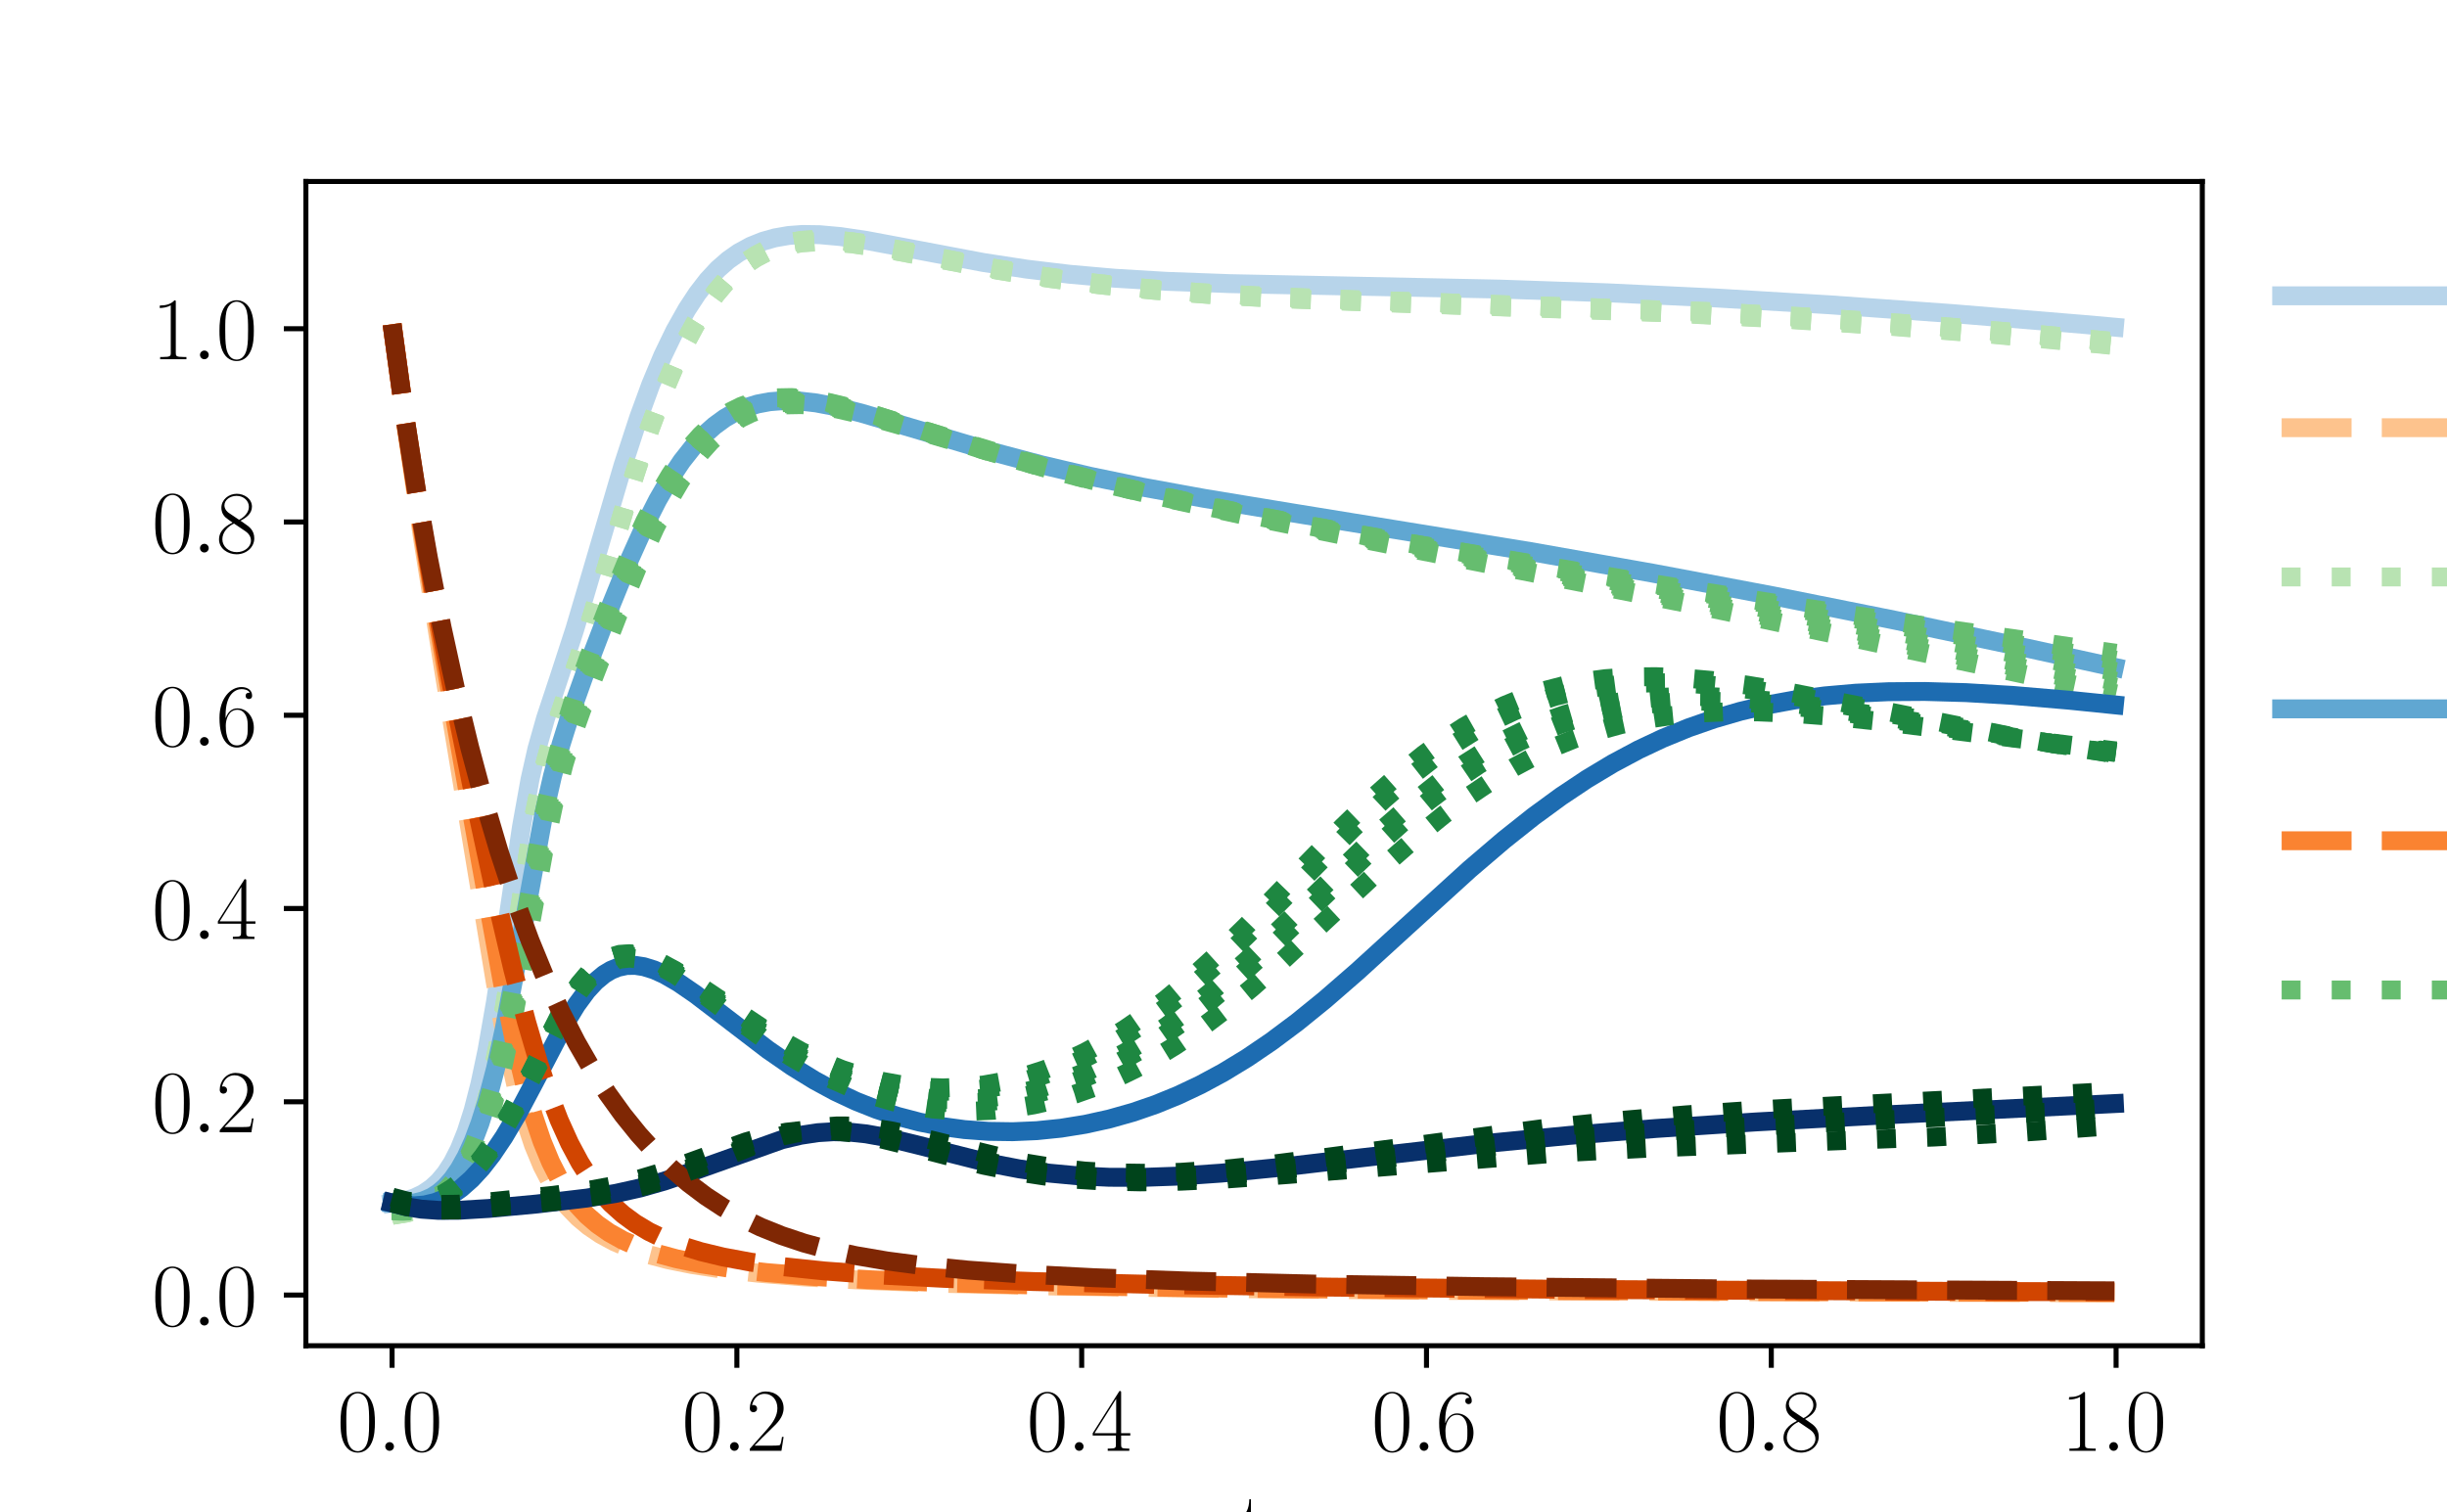 <?xml version="1.0" encoding="utf-8" standalone="no"?>
<!DOCTYPE svg PUBLIC "-//W3C//DTD SVG 1.1//EN"
  "http://www.w3.org/Graphics/SVG/1.1/DTD/svg11.dtd">
<svg xmlns:xlink="http://www.w3.org/1999/xlink" width="388.543pt" height="240.133pt" viewBox="0 0 388.543 240.133" xmlns="http://www.w3.org/2000/svg" version="1.1">
 <defs>
  <style type="text/css">*{stroke-linejoin: round; stroke-linecap: butt}</style>
 </defs>
 <g id="figure_1">
  <g id="patch_1">
   <path d="M 0 240.133 
L 388.543 240.133 
L 388.543 0 
L 0 0 
z
" style="fill: #ffffff"/>
  </g>
  <g id="axes_1">
   <g id="patch_2">
    <path d="M 48.568 213.718 
L 349.689 213.718 
L 349.689 28.816 
L 48.568 28.816 
z
" style="fill: #ffffff"/>
   </g>
   <g id="matplotlib.axis_1">
    <g id="xtick_1">
     <g id="line2d_1">
      <defs>
       <path id="me58a2d47ee" d="M 0 0 
L 0 3.5 
" style="stroke: #000000; stroke-width: 0.8"/>
      </defs>
      <g>
       <use xlink:href="#me58a2d47ee" x="62.255" y="213.718" style="stroke: #000000; stroke-width: 0.8"/>
      </g>
     </g>
     <g id="text_1">
      <!-- $\mathdefault{0.0}$ -->
      <g transform="translate(53.53 230.404) scale(0.14 -0.14)">
       <defs>
        <path id="CMR17-30" d="M 2688 2025 
C 2688 2416 2682 3080 2413 3591 
C 2176 4039 1798 4198 1466 4198 
C 1158 4198 768 4058 525 3597 
C 269 3118 243 2524 243 2025 
C 243 1661 250 1106 448 619 
C 723 -39 1216 -128 1466 -128 
C 1760 -128 2208 -7 2470 600 
C 2662 1042 2688 1559 2688 2025 
z
M 1466 -26 
C 1056 -26 813 325 723 812 
C 653 1188 653 1738 653 2096 
C 653 2588 653 2997 736 3387 
C 858 3929 1216 4096 1466 4096 
C 1728 4096 2067 3923 2189 3400 
C 2272 3036 2278 2607 2278 2096 
C 2278 1680 2278 1169 2202 792 
C 2067 95 1690 -26 1466 -26 
z
" transform="scale(0.016)"/>
        <path id="CMMI12-3a" d="M 1178 307 
C 1178 492 1024 619 870 619 
C 685 619 557 466 557 313 
C 557 128 710 0 864 0 
C 1050 0 1178 153 1178 307 
z
" transform="scale(0.016)"/>
       </defs>
       <use xlink:href="#CMR17-30" transform="scale(0.996)"/>
       <use xlink:href="#CMMI12-3a" transform="translate(45.69 0) scale(0.996)"/>
       <use xlink:href="#CMR17-30" transform="translate(72.788 0) scale(0.996)"/>
      </g>
     </g>
    </g>
    <g id="xtick_2">
     <g id="line2d_2">
      <g>
       <use xlink:href="#me58a2d47ee" x="117.004" y="213.718" style="stroke: #000000; stroke-width: 0.8"/>
      </g>
     </g>
     <g id="text_2">
      <!-- $\mathdefault{0.2}$ -->
      <g transform="translate(108.279 230.404) scale(0.14 -0.14)">
       <defs>
        <path id="CMR17-32" d="M 2669 989 
L 2554 989 
C 2490 536 2438 459 2413 420 
C 2381 369 1920 369 1830 369 
L 602 369 
C 832 619 1280 1072 1824 1597 
C 2214 1967 2669 2402 2669 3035 
C 2669 3790 2067 4224 1395 4224 
C 691 4224 262 3604 262 3030 
C 262 2780 448 2748 525 2748 
C 589 2748 781 2787 781 3010 
C 781 3207 614 3264 525 3264 
C 486 3264 448 3258 422 3245 
C 544 3790 915 4058 1306 4058 
C 1862 4058 2227 3617 2227 3035 
C 2227 2479 1901 2000 1536 1584 
L 262 146 
L 262 0 
L 2515 0 
L 2669 989 
z
" transform="scale(0.016)"/>
       </defs>
       <use xlink:href="#CMR17-30" transform="scale(0.996)"/>
       <use xlink:href="#CMMI12-3a" transform="translate(45.69 0) scale(0.996)"/>
       <use xlink:href="#CMR17-32" transform="translate(72.788 0) scale(0.996)"/>
      </g>
     </g>
    </g>
    <g id="xtick_3">
     <g id="line2d_3">
      <g>
       <use xlink:href="#me58a2d47ee" x="171.754" y="213.718" style="stroke: #000000; stroke-width: 0.8"/>
      </g>
     </g>
     <g id="text_3">
      <!-- $\mathdefault{0.4}$ -->
      <g transform="translate(163.028 230.404) scale(0.14 -0.14)">
       <defs>
        <path id="CMR17-34" d="M 2150 4122 
C 2150 4256 2144 4256 2029 4256 
L 128 1254 
L 128 1088 
L 1779 1088 
L 1779 457 
C 1779 224 1766 160 1318 160 
L 1197 160 
L 1197 0 
C 1402 0 1747 0 1965 0 
C 2182 0 2528 0 2733 0 
L 2733 160 
L 2611 160 
C 2163 160 2150 224 2150 457 
L 2150 1088 
L 2803 1088 
L 2803 1254 
L 2150 1254 
L 2150 4122 
z
M 1798 3703 
L 1798 1254 
L 256 1254 
L 1798 3703 
z
" transform="scale(0.016)"/>
       </defs>
       <use xlink:href="#CMR17-30" transform="scale(0.996)"/>
       <use xlink:href="#CMMI12-3a" transform="translate(45.69 0) scale(0.996)"/>
       <use xlink:href="#CMR17-34" transform="translate(72.788 0) scale(0.996)"/>
      </g>
     </g>
    </g>
    <g id="xtick_4">
     <g id="line2d_4">
      <g>
       <use xlink:href="#me58a2d47ee" x="226.503" y="213.718" style="stroke: #000000; stroke-width: 0.8"/>
      </g>
     </g>
     <g id="text_4">
      <!-- $\mathdefault{0.6}$ -->
      <g transform="translate(217.778 230.404) scale(0.14 -0.14)">
       <defs>
        <path id="CMR17-36" d="M 678 2176 
C 678 3690 1395 4032 1811 4032 
C 1946 4032 2272 4009 2400 3776 
C 2298 3776 2106 3776 2106 3553 
C 2106 3381 2246 3323 2336 3323 
C 2394 3323 2566 3348 2566 3560 
C 2566 3954 2246 4179 1805 4179 
C 1043 4179 243 3390 243 1984 
C 243 253 966 -128 1478 -128 
C 2099 -128 2688 427 2688 1283 
C 2688 2081 2170 2662 1517 2662 
C 1126 2662 838 2407 678 1960 
L 678 2176 
z
M 1478 25 
C 691 25 691 1200 691 1436 
C 691 1896 909 2560 1504 2560 
C 1613 2560 1926 2560 2138 2120 
C 2253 1870 2253 1609 2253 1289 
C 2253 944 2253 690 2118 434 
C 1978 171 1773 25 1478 25 
z
" transform="scale(0.016)"/>
       </defs>
       <use xlink:href="#CMR17-30" transform="scale(0.996)"/>
       <use xlink:href="#CMMI12-3a" transform="translate(45.69 0) scale(0.996)"/>
       <use xlink:href="#CMR17-36" transform="translate(72.788 0) scale(0.996)"/>
      </g>
     </g>
    </g>
    <g id="xtick_5">
     <g id="line2d_5">
      <g>
       <use xlink:href="#me58a2d47ee" x="281.252" y="213.718" style="stroke: #000000; stroke-width: 0.8"/>
      </g>
     </g>
     <g id="text_5">
      <!-- $\mathdefault{0.8}$ -->
      <g transform="translate(272.527 230.404) scale(0.14 -0.14)">
       <defs>
        <path id="CMR17-38" d="M 1741 2264 
C 2144 2467 2554 2773 2554 3263 
C 2554 3841 1990 4179 1472 4179 
C 890 4179 378 3759 378 3180 
C 378 3021 416 2747 666 2505 
C 730 2442 998 2251 1171 2130 
C 883 1983 211 1634 211 934 
C 211 279 838 -128 1459 -128 
C 2144 -128 2720 362 2720 1010 
C 2720 1590 2330 1857 2074 2029 
L 1741 2264 
z
M 902 2822 
C 851 2854 595 3051 595 3351 
C 595 3739 998 4032 1459 4032 
C 1965 4032 2336 3676 2336 3262 
C 2336 2669 1670 2331 1638 2331 
C 1632 2331 1626 2331 1574 2370 
L 902 2822 
z
M 2080 1519 
C 2176 1449 2483 1240 2483 851 
C 2483 381 2010 25 1472 25 
C 890 25 448 438 448 940 
C 448 1443 838 1862 1280 2060 
L 2080 1519 
z
" transform="scale(0.016)"/>
       </defs>
       <use xlink:href="#CMR17-30" transform="scale(0.996)"/>
       <use xlink:href="#CMMI12-3a" transform="translate(45.69 0) scale(0.996)"/>
       <use xlink:href="#CMR17-38" transform="translate(72.788 0) scale(0.996)"/>
      </g>
     </g>
    </g>
    <g id="xtick_6">
     <g id="line2d_6">
      <g>
       <use xlink:href="#me58a2d47ee" x="336.001" y="213.718" style="stroke: #000000; stroke-width: 0.8"/>
      </g>
     </g>
     <g id="text_6">
      <!-- $\mathdefault{1.0}$ -->
      <g transform="translate(327.276 230.404) scale(0.14 -0.14)">
       <defs>
        <path id="CMR17-31" d="M 1702 4058 
C 1702 4192 1696 4192 1606 4192 
C 1357 3916 979 3827 621 3827 
C 602 3827 570 3827 563 3808 
C 557 3795 557 3782 557 3648 
C 755 3648 1088 3686 1344 3839 
L 1344 461 
C 1344 236 1331 160 781 160 
L 589 160 
L 589 0 
C 896 0 1216 0 1523 0 
C 1830 0 2150 0 2458 0 
L 2458 160 
L 2266 160 
C 1715 160 1702 230 1702 458 
L 1702 4058 
z
" transform="scale(0.016)"/>
       </defs>
       <use xlink:href="#CMR17-31" transform="scale(0.996)"/>
       <use xlink:href="#CMMI12-3a" transform="translate(45.69 0) scale(0.996)"/>
       <use xlink:href="#CMR17-30" transform="translate(72.788 0) scale(0.996)"/>
      </g>
     </g>
    </g>
    <g id="text_7">
     <!-- t -->
     <g transform="translate(196.473 246.802) scale(0.14 -0.14)">
      <defs>
       <path id="CMR17-74" d="M 966 2560 
L 1862 2560 
L 1862 2725 
L 966 2725 
L 966 3904 
L 851 3904 
C 838 3245 614 2668 70 2668 
L 70 2560 
L 627 2560 
L 627 771 
C 627 650 627 -64 1370 -64 
C 1747 -64 1965 306 1965 777 
L 1965 1140 
L 1850 1140 
L 1850 783 
C 1850 344 1677 51 1408 51 
C 1222 51 966 178 966 758 
L 966 2560 
z
" transform="scale(0.016)"/>
      </defs>
      <use xlink:href="#CMR17-74" transform="scale(0.996)"/>
     </g>
    </g>
   </g>
   <g id="matplotlib.axis_2">
    <g id="ytick_1">
     <g id="line2d_7">
      <defs>
       <path id="m0f39f5e789" d="M 0 0 
L -3.5 0 
" style="stroke: #000000; stroke-width: 0.8"/>
      </defs>
      <g>
       <use xlink:href="#m0f39f5e789" x="48.568" y="205.661" style="stroke: #000000; stroke-width: 0.8"/>
      </g>
     </g>
     <g id="text_8">
      <!-- $\mathdefault{0.0}$ -->
      <g transform="translate(24.117 210.504) scale(0.14 -0.14)">
       <use xlink:href="#CMR17-30" transform="scale(0.996)"/>
       <use xlink:href="#CMMI12-3a" transform="translate(45.69 0) scale(0.996)"/>
       <use xlink:href="#CMR17-30" transform="translate(72.788 0) scale(0.996)"/>
      </g>
     </g>
    </g>
    <g id="ytick_2">
     <g id="line2d_8">
      <g>
       <use xlink:href="#m0f39f5e789" x="48.568" y="174.97" style="stroke: #000000; stroke-width: 0.8"/>
      </g>
     </g>
     <g id="text_9">
      <!-- $\mathdefault{0.2}$ -->
      <g transform="translate(24.117 179.813) scale(0.14 -0.14)">
       <use xlink:href="#CMR17-30" transform="scale(0.996)"/>
       <use xlink:href="#CMMI12-3a" transform="translate(45.69 0) scale(0.996)"/>
       <use xlink:href="#CMR17-32" transform="translate(72.788 0) scale(0.996)"/>
      </g>
     </g>
    </g>
    <g id="ytick_3">
     <g id="line2d_9">
      <g>
       <use xlink:href="#m0f39f5e789" x="48.568" y="144.279" style="stroke: #000000; stroke-width: 0.8"/>
      </g>
     </g>
     <g id="text_10">
      <!-- $\mathdefault{0.4}$ -->
      <g transform="translate(24.117 149.122) scale(0.14 -0.14)">
       <use xlink:href="#CMR17-30" transform="scale(0.996)"/>
       <use xlink:href="#CMMI12-3a" transform="translate(45.69 0) scale(0.996)"/>
       <use xlink:href="#CMR17-34" transform="translate(72.788 0) scale(0.996)"/>
      </g>
     </g>
    </g>
    <g id="ytick_4">
     <g id="line2d_10">
      <g>
       <use xlink:href="#m0f39f5e789" x="48.568" y="113.589" style="stroke: #000000; stroke-width: 0.8"/>
      </g>
     </g>
     <g id="text_11">
      <!-- $\mathdefault{0.6}$ -->
      <g transform="translate(24.117 118.432) scale(0.14 -0.14)">
       <use xlink:href="#CMR17-30" transform="scale(0.996)"/>
       <use xlink:href="#CMMI12-3a" transform="translate(45.69 0) scale(0.996)"/>
       <use xlink:href="#CMR17-36" transform="translate(72.788 0) scale(0.996)"/>
      </g>
     </g>
    </g>
    <g id="ytick_5">
     <g id="line2d_11">
      <g>
       <use xlink:href="#m0f39f5e789" x="48.568" y="82.898" style="stroke: #000000; stroke-width: 0.8"/>
      </g>
     </g>
     <g id="text_12">
      <!-- $\mathdefault{0.8}$ -->
      <g transform="translate(24.117 87.741) scale(0.14 -0.14)">
       <use xlink:href="#CMR17-30" transform="scale(0.996)"/>
       <use xlink:href="#CMMI12-3a" transform="translate(45.69 0) scale(0.996)"/>
       <use xlink:href="#CMR17-38" transform="translate(72.788 0) scale(0.996)"/>
      </g>
     </g>
    </g>
    <g id="ytick_6">
     <g id="line2d_12">
      <g>
       <use xlink:href="#m0f39f5e789" x="48.568" y="52.207" style="stroke: #000000; stroke-width: 0.8"/>
      </g>
     </g>
     <g id="text_13">
      <!-- $\mathdefault{1.0}$ -->
      <g transform="translate(24.117 57.05) scale(0.14 -0.14)">
       <use xlink:href="#CMR17-31" transform="scale(0.996)"/>
       <use xlink:href="#CMMI12-3a" transform="translate(45.69 0) scale(0.996)"/>
       <use xlink:href="#CMR17-30" transform="translate(72.788 0) scale(0.996)"/>
      </g>
     </g>
    </g>
   </g>
   <g id="line2d_13">
    <path d="M 62.255 191.052 
L 64.171 190.74 
L 65.814 190.231 
L 67.183 189.58 
L 68.551 188.652 
L 69.646 187.645 
L 70.741 186.336 
L 71.836 184.652 
L 72.931 182.504 
L 74.026 179.779 
L 75.121 176.349 
L 76.216 172.086 
L 77.311 166.9 
L 78.68 159.077 
L 80.322 148.095 
L 82.786 131.403 
L 84.155 123.788 
L 85.25 118.938 
L 86.619 114.098 
L 88.809 107.488 
L 91.272 99.912 
L 94.01 90.659 
L 98.937 73.874 
L 101.401 66.34 
L 103.317 61.103 
L 105.233 56.507 
L 107.15 52.542 
L 109.066 49.138 
L 110.708 46.635 
L 112.351 44.505 
L 113.993 42.736 
L 115.636 41.297 
L 117.278 40.143 
L 119.194 39.098 
L 121.111 38.323 
L 123.027 37.779 
L 125.217 37.398 
L 127.407 37.234 
L 130.144 37.271 
L 133.429 37.567 
L 137.535 38.176 
L 144.105 39.409 
L 156.15 41.687 
L 162.994 42.736 
L 169.837 43.555 
L 176.955 44.182 
L 185.167 44.674 
L 195.296 45.043 
L 210.899 45.356 
L 238.274 45.914 
L 255.246 46.5 
L 272.492 47.322 
L 290.559 48.407 
L 309.995 49.799 
L 330.8 51.515 
L 335.728 51.953 
L 335.728 51.953 
" clip-path="url(#p755e351352)" style="fill: none; stroke: #b7d4ea; stroke-width: 3; stroke-linecap: square"/>
   </g>
   <g id="line2d_14">
    <path d="M 62.255 51.494 
L 64.445 67.615 
L 67.183 86.018 
L 70.741 108.252 
L 78.954 157.86 
L 80.596 166.44 
L 81.965 172.577 
L 83.334 177.684 
L 84.702 181.819 
L 86.071 185.126 
L 87.44 187.772 
L 88.809 189.908 
L 90.177 191.653 
L 91.82 193.354 
L 93.462 194.729 
L 95.378 196.028 
L 97.568 197.212 
L 100.032 198.266 
L 102.77 199.188 
L 106.055 200.051 
L 109.887 200.824 
L 114.541 201.534 
L 120.289 202.183 
L 127.681 202.784 
L 137.262 203.326 
L 150.128 203.814 
L 167.647 204.24 
L 192.832 204.615 
L 230.609 204.935 
L 290.559 205.2 
L 335.728 205.314 
L 335.728 205.314 
" clip-path="url(#p755e351352)" style="fill: none; stroke-dasharray: 11.1,4.8; stroke-dashoffset: 0; stroke: #fdc38d; stroke-width: 3"/>
   </g>
   <g id="line2d_15">
    <path d="M 62.255 192.993 
L 64.664 192.612 
L 66.269 192.157 
L 67.875 191.471 
L 69.48 190.468 
L 71.086 189.023 
L 71.888 188.083 
L 72.691 186.964 
L 73.494 185.632 
L 74.297 184.051 
L 75.1 182.178 
L 75.902 179.966 
L 76.705 177.365 
L 77.508 174.324 
L 78.311 170.802 
L 79.916 162.239 
L 81.522 151.916 
L 83.93 135.597 
L 85.535 126.401 
L 87.141 119.41 
L 88.747 114.082 
L 93.563 99.745 
L 96.775 88.921 
L 100.788 75.464 
L 103.197 68.171 
L 105.605 61.728 
L 107.211 57.942 
L 108.816 54.568 
L 110.422 51.592 
L 112.028 49 
L 113.633 46.768 
L 115.239 44.87 
L 116.844 43.279 
L 118.45 41.968 
L 120.055 40.907 
L 121.661 40.07 
L 123.266 39.43 
L 124.872 38.963 
L 127.28 38.535 
L 129.689 38.372 
L 132.097 38.412 
L 135.308 38.696 
L 139.322 39.288 
L 145.744 40.494 
L 158.588 42.928 
L 166.616 44.194 
L 174.644 45.224 
L 182.671 46.039 
L 192.305 46.781 
L 203.544 47.406 
L 218.797 48.003 
L 265.357 49.665 
L 283.018 50.605 
L 299.876 51.727 
L 316.735 53.066 
L 334.396 54.688 
L 336.001 54.846 
L 336.001 54.846 
" clip-path="url(#p755e351352)" style="fill: none; stroke-dasharray: 3,4.95; stroke-dashoffset: 0; stroke: #b8e3b2; stroke-width: 3"/>
   </g>
   <g id="line2d_16">
    <path d="M 62.255 193 
L 64.664 192.621 
L 66.269 192.168 
L 67.875 191.486 
L 69.48 190.486 
L 71.086 189.047 
L 71.888 188.111 
L 72.691 186.996 
L 73.494 185.669 
L 74.297 184.094 
L 75.1 182.228 
L 75.902 180.024 
L 76.705 177.432 
L 77.508 174.402 
L 78.311 170.891 
L 79.916 162.351 
L 81.522 152.043 
L 83.93 135.714 
L 85.535 126.493 
L 87.141 119.476 
L 88.747 114.133 
L 93.563 99.798 
L 96.775 88.978 
L 100.788 75.519 
L 103.197 68.224 
L 105.605 61.779 
L 107.211 57.993 
L 108.816 54.617 
L 110.422 51.641 
L 112.028 49.048 
L 113.633 46.815 
L 115.239 44.917 
L 116.844 43.325 
L 118.45 42.013 
L 120.055 40.951 
L 121.661 40.113 
L 123.266 39.473 
L 124.872 39.004 
L 127.28 38.575 
L 129.689 38.41 
L 132.097 38.449 
L 135.308 38.73 
L 139.322 39.32 
L 145.744 40.521 
L 158.588 42.95 
L 166.616 44.214 
L 174.644 45.243 
L 183.474 46.13 
L 193.108 46.856 
L 204.346 47.469 
L 219.599 48.062 
L 263.752 49.641 
L 281.413 50.564 
L 298.271 51.669 
L 315.129 52.991 
L 332.79 54.596 
L 336.001 54.91 
L 336.001 54.91 
" clip-path="url(#p755e351352)" style="fill: none; stroke-dasharray: 3,4.95; stroke-dashoffset: 0; stroke: #b8e3b2; stroke-width: 3"/>
   </g>
   <g id="line2d_17">
    <path d="M 62.255 192.924 
L 64.664 192.524 
L 66.269 192.05 
L 67.875 191.338 
L 69.48 190.298 
L 71.086 188.801 
L 71.888 187.827 
L 72.691 186.668 
L 73.494 185.29 
L 74.297 183.653 
L 75.1 181.715 
L 75.902 179.427 
L 76.705 176.74 
L 77.508 173.603 
L 79.113 165.844 
L 80.719 156.147 
L 84.733 129.796 
L 86.338 121.957 
L 87.944 116.093 
L 90.352 109.009 
L 92.76 101.832 
L 95.169 93.921 
L 100.788 74.968 
L 103.197 67.691 
L 105.605 61.264 
L 107.211 57.488 
L 108.816 54.122 
L 110.422 51.155 
L 112.028 48.57 
L 113.633 46.345 
L 115.239 44.454 
L 116.844 42.87 
L 118.45 41.565 
L 120.055 40.512 
L 121.661 39.682 
L 123.266 39.051 
L 124.872 38.593 
L 127.28 38.179 
L 129.689 38.031 
L 132.097 38.087 
L 135.308 38.392 
L 139.322 39.011 
L 146.547 40.419 
L 157.785 42.603 
L 165.813 43.911 
L 173.841 44.968 
L 181.869 45.796 
L 190.699 46.485 
L 201.135 47.071 
L 214.783 47.595 
L 270.977 49.474 
L 287.835 50.397 
L 304.693 51.551 
L 321.552 52.927 
L 336.001 54.27 
L 336.001 54.27 
" clip-path="url(#p755e351352)" style="fill: none; stroke-dasharray: 3,4.95; stroke-dashoffset: 0; stroke: #b8e3b2; stroke-width: 3"/>
   </g>
   <g id="line2d_18">
    <path d="M 62.255 192.948 
L 64.664 192.554 
L 66.269 192.087 
L 67.875 191.384 
L 69.48 190.356 
L 71.086 188.876 
L 71.888 187.914 
L 72.691 186.769 
L 73.494 185.406 
L 74.297 183.788 
L 75.1 181.872 
L 75.902 179.61 
L 76.705 176.952 
L 77.508 173.847 
L 79.113 166.157 
L 80.719 156.519 
L 84.733 130.105 
L 86.338 122.182 
L 87.944 116.259 
L 90.352 109.15 
L 92.76 101.985 
L 95.169 94.086 
L 100.788 75.133 
L 103.197 67.85 
L 105.605 61.418 
L 107.211 57.639 
L 108.816 54.271 
L 110.422 51.3 
L 112.028 48.713 
L 113.633 46.486 
L 115.239 44.592 
L 116.844 43.006 
L 118.45 41.699 
L 120.055 40.643 
L 121.661 39.811 
L 123.266 39.177 
L 124.872 38.715 
L 127.28 38.297 
L 129.689 38.143 
L 132.097 38.194 
L 135.308 38.492 
L 139.322 39.102 
L 146.547 40.495 
L 157.785 42.663 
L 165.813 43.965 
L 173.841 45.021 
L 181.869 45.851 
L 190.699 46.547 
L 201.135 47.143 
L 214.783 47.684 
L 271.78 49.669 
L 288.638 50.616 
L 305.496 51.791 
L 323.157 53.256 
L 336.001 54.462 
L 336.001 54.462 
" clip-path="url(#p755e351352)" style="fill: none; stroke-dasharray: 3,4.95; stroke-dashoffset: 0; stroke: #b8e3b2; stroke-width: 3"/>
   </g>
   <g id="line2d_19">
    <path d="M 62.255 192.924 
L 64.664 192.524 
L 66.269 192.05 
L 67.875 191.338 
L 69.48 190.298 
L 71.086 188.801 
L 71.888 187.827 
L 72.691 186.668 
L 73.494 185.29 
L 74.297 183.653 
L 75.1 181.715 
L 75.902 179.427 
L 76.705 176.74 
L 77.508 173.603 
L 79.113 165.844 
L 80.719 156.147 
L 84.733 129.796 
L 86.338 121.957 
L 87.944 116.093 
L 90.352 109.009 
L 92.76 101.832 
L 95.169 93.921 
L 100.788 74.968 
L 103.197 67.691 
L 105.605 61.264 
L 107.211 57.488 
L 108.816 54.122 
L 110.422 51.155 
L 112.028 48.57 
L 113.633 46.345 
L 115.239 44.454 
L 116.844 42.87 
L 118.45 41.565 
L 120.055 40.512 
L 121.661 39.682 
L 123.266 39.051 
L 124.872 38.593 
L 127.28 38.179 
L 129.689 38.031 
L 132.097 38.087 
L 135.308 38.392 
L 139.322 39.011 
L 146.547 40.419 
L 157.785 42.603 
L 165.813 43.911 
L 173.841 44.968 
L 181.869 45.796 
L 190.699 46.485 
L 201.135 47.071 
L 214.783 47.595 
L 270.977 49.474 
L 287.835 50.397 
L 304.693 51.551 
L 321.552 52.927 
L 336.001 54.27 
L 336.001 54.27 
" clip-path="url(#p755e351352)" style="fill: none; stroke-dasharray: 3,4.95; stroke-dashoffset: 0; stroke: #b8e3b2; stroke-width: 3"/>
   </g>
   <g id="line2d_20">
    <path d="M 62.255 191.052 
L 64.171 191.172 
L 65.814 191.043 
L 67.183 190.712 
L 68.551 190.121 
L 69.646 189.416 
L 70.741 188.463 
L 71.836 187.221 
L 72.931 185.645 
L 74.026 183.684 
L 75.121 181.282 
L 76.216 178.379 
L 77.311 174.914 
L 78.68 169.708 
L 80.049 163.488 
L 81.691 154.821 
L 86.345 129.272 
L 87.714 123.284 
L 89.082 118.205 
L 90.725 112.979 
L 92.915 106.837 
L 97.021 96.095 
L 100.032 88.7 
L 102.496 83.221 
L 104.412 79.437 
L 106.328 76.115 
L 108.245 73.253 
L 110.161 70.826 
L 111.803 69.074 
L 113.446 67.608 
L 115.088 66.412 
L 116.731 65.467 
L 118.373 64.748 
L 120.289 64.157 
L 122.206 63.797 
L 124.396 63.622 
L 126.859 63.677 
L 129.597 63.989 
L 132.608 64.561 
L 136.714 65.594 
L 143.284 67.525 
L 157.519 71.741 
L 165.457 73.843 
L 173.122 75.645 
L 181.335 77.344 
L 191.19 79.142 
L 205.424 81.486 
L 242.928 87.581 
L 262.364 91.013 
L 281.526 94.624 
L 300.962 98.514 
L 321.767 102.909 
L 335.728 105.967 
L 335.728 105.967 
" clip-path="url(#p755e351352)" style="fill: none; stroke: #60a7d2; stroke-width: 3; stroke-linecap: square"/>
   </g>
   <g id="line2d_21">
    <path d="M 62.255 51.494 
L 64.171 65.517 
L 66.361 79.934 
L 69.099 96.355 
L 74.574 127.302 
L 79.775 156.056 
L 81.691 165.433 
L 83.334 172.36 
L 84.702 177.219 
L 86.071 181.258 
L 87.44 184.563 
L 88.809 187.252 
L 90.177 189.444 
L 91.546 191.244 
L 93.188 193.001 
L 94.831 194.423 
L 96.747 195.764 
L 98.937 196.986 
L 101.401 198.072 
L 104.138 199.021 
L 107.423 199.908 
L 111.256 200.701 
L 115.909 201.428 
L 121.658 202.092 
L 129.049 202.705 
L 138.357 203.244 
L 150.949 203.735 
L 168.195 204.169 
L 192.832 204.547 
L 229.514 204.87 
L 287.548 205.136 
L 335.728 205.259 
L 335.728 205.259 
" clip-path="url(#p755e351352)" style="fill: none; stroke-dasharray: 11.1,4.8; stroke-dashoffset: 0; stroke: #fa8331; stroke-width: 3"/>
   </g>
   <g id="line2d_22">
    <path d="M 62.255 192.273 
L 63.861 192.364 
L 65.466 192.282 
L 67.072 191.979 
L 68.677 191.386 
L 70.283 190.415 
L 71.888 188.956 
L 73.494 186.88 
L 75.1 184.038 
L 76.705 180.261 
L 78.311 175.358 
L 79.916 169.159 
L 81.522 161.619 
L 83.93 148.467 
L 86.338 135.27 
L 87.944 127.684 
L 89.549 121.377 
L 91.155 116.129 
L 93.563 109.389 
L 98.38 97.001 
L 101.591 89.191 
L 104 83.871 
L 106.408 79.185 
L 108.013 76.452 
L 109.619 74.04 
L 111.225 71.941 
L 112.83 70.146 
L 114.436 68.637 
L 116.041 67.393 
L 117.647 66.392 
L 119.252 65.613 
L 120.858 65.031 
L 122.464 64.625 
L 124.872 64.299 
L 127.28 64.256 
L 129.689 64.436 
L 132.9 64.939 
L 136.913 65.855 
L 142.533 67.432 
L 165.813 74.303 
L 175.447 76.808 
L 185.882 79.292 
L 197.924 81.922 
L 213.177 85.003 
L 269.371 96.123 
L 305.496 103.697 
L 336.001 110.188 
L 336.001 110.188 
" clip-path="url(#p755e351352)" style="fill: none; stroke-dasharray: 3,4.95; stroke-dashoffset: 0; stroke: #66bd6f; stroke-width: 3"/>
   </g>
   <g id="line2d_23">
    <path d="M 62.255 191.697 
L 63.861 191.78 
L 65.466 191.668 
L 67.072 191.303 
L 68.677 190.606 
L 70.283 189.477 
L 71.086 188.713 
L 71.888 187.793 
L 72.691 186.697 
L 73.494 185.407 
L 74.297 183.899 
L 75.1 182.149 
L 76.705 177.824 
L 78.311 172.22 
L 79.916 165.185 
L 81.522 156.783 
L 86.338 129.43 
L 87.944 122.087 
L 89.549 116.013 
L 91.155 110.869 
L 93.563 104.091 
L 96.775 95.759 
L 99.986 88.012 
L 102.394 82.765 
L 104.802 78.139 
L 106.408 75.433 
L 108.013 73.035 
L 109.619 70.941 
L 111.225 69.141 
L 112.83 67.62 
L 114.436 66.359 
L 116.041 65.34 
L 117.647 64.541 
L 119.252 63.941 
L 120.858 63.52 
L 123.266 63.179 
L 125.675 63.132 
L 128.083 63.32 
L 131.294 63.852 
L 134.505 64.613 
L 139.322 66.018 
L 148.955 69.167 
L 158.588 72.226 
L 166.616 74.547 
L 174.644 76.645 
L 183.474 78.721 
L 193.108 80.756 
L 205.149 83.049 
L 221.205 85.853 
L 258.132 92.008 
L 284.624 96.251 
L 307.905 99.747 
L 336.001 103.743 
L 336.001 103.743 
" clip-path="url(#p755e351352)" style="fill: none; stroke-dasharray: 3,4.95; stroke-dashoffset: 0; stroke: #66bd6f; stroke-width: 3"/>
   </g>
   <g id="line2d_24">
    <path d="M 62.255 192.006 
L 63.861 192.095 
L 65.466 192.002 
L 67.072 191.672 
L 68.677 191.035 
L 70.283 189.997 
L 71.888 188.441 
L 72.691 187.428 
L 73.494 186.233 
L 74.297 184.835 
L 75.902 181.343 
L 77.508 176.761 
L 79.113 170.894 
L 80.719 163.635 
L 82.324 155.133 
L 86.338 132.657 
L 87.944 125.156 
L 89.549 118.932 
L 91.155 113.705 
L 93.563 106.896 
L 97.577 96.456 
L 100.788 88.639 
L 103.197 83.33 
L 105.605 78.651 
L 107.211 75.919 
L 108.816 73.503 
L 110.422 71.397 
L 112.028 69.591 
L 113.633 68.069 
L 115.239 66.811 
L 116.844 65.796 
L 118.45 65.003 
L 120.055 64.408 
L 121.661 63.992 
L 124.069 63.655 
L 126.477 63.606 
L 128.886 63.787 
L 132.097 64.3 
L 136.111 65.241 
L 140.927 66.625 
L 166.616 74.386 
L 175.447 76.669 
L 185.08 78.923 
L 195.516 81.138 
L 208.361 83.626 
L 229.232 87.394 
L 271.78 95.078 
L 322.354 104.211 
L 336.001 106.655 
L 336.001 106.655 
" clip-path="url(#p755e351352)" style="fill: none; stroke-dasharray: 3,4.95; stroke-dashoffset: 0; stroke: #66bd6f; stroke-width: 3"/>
   </g>
   <g id="line2d_25">
    <path d="M 62.255 191.83 
L 63.861 191.916 
L 65.466 191.813 
L 67.072 191.464 
L 68.677 190.794 
L 70.283 189.706 
L 71.086 188.968 
L 71.888 188.079 
L 72.691 187.021 
L 73.494 185.773 
L 74.297 184.314 
L 75.902 180.672 
L 77.508 175.893 
L 79.113 169.781 
L 80.719 162.25 
L 82.324 153.497 
L 86.338 130.84 
L 87.944 123.42 
L 89.549 117.272 
L 91.155 112.083 
L 93.563 105.277 
L 97.577 94.875 
L 100.788 87.194 
L 103.197 82.03 
L 105.605 77.51 
L 107.211 74.882 
L 108.816 72.565 
L 110.422 70.552 
L 112.028 68.833 
L 113.633 67.389 
L 115.239 66.202 
L 116.844 65.251 
L 118.45 64.514 
L 120.055 63.97 
L 121.661 63.599 
L 124.069 63.321 
L 126.477 63.322 
L 128.886 63.546 
L 132.097 64.108 
L 136.111 65.101 
L 141.73 66.789 
L 161.8 73.087 
L 169.827 75.301 
L 178.658 77.503 
L 188.291 79.662 
L 198.727 81.771 
L 212.375 84.286 
L 236.458 88.446 
L 295.06 98.352 
L 325.565 103.207 
L 336.001 104.841 
L 336.001 104.841 
" clip-path="url(#p755e351352)" style="fill: none; stroke-dasharray: 3,4.95; stroke-dashoffset: 0; stroke: #66bd6f; stroke-width: 3"/>
   </g>
   <g id="line2d_26">
    <path d="M 62.255 192.131 
L 63.861 192.221 
L 65.466 192.133 
L 67.072 191.817 
L 68.677 191.201 
L 70.283 190.195 
L 71.888 188.687 
L 72.691 187.703 
L 73.494 186.542 
L 75.1 183.608 
L 76.705 179.71 
L 78.311 174.653 
L 79.916 168.266 
L 81.522 160.527 
L 83.93 147.146 
L 86.338 133.902 
L 87.944 126.356 
L 89.549 120.089 
L 91.155 114.847 
L 93.563 108.06 
L 97.577 97.637 
L 100.788 89.746 
L 103.197 84.341 
L 105.605 79.553 
L 107.211 76.745 
L 108.816 74.256 
L 110.422 72.081 
L 112.028 70.212 
L 113.633 68.631 
L 115.239 67.32 
L 116.844 66.258 
L 118.45 65.421 
L 120.055 64.789 
L 121.661 64.338 
L 124.069 63.957 
L 126.477 63.871 
L 128.886 64.02 
L 132.097 64.497 
L 135.308 65.2 
L 140.125 66.513 
L 148.955 69.228 
L 160.194 72.62 
L 169.024 75.057 
L 178.658 77.478 
L 189.094 79.859 
L 201.135 82.361 
L 216.388 85.287 
L 274.991 96.321 
L 336.001 108.192 
L 336.001 108.192 
" clip-path="url(#p755e351352)" style="fill: none; stroke-dasharray: 3,4.95; stroke-dashoffset: 0; stroke: #66bd6f; stroke-width: 3"/>
   </g>
   <g id="line2d_27">
    <path d="M 62.255 192.202 
L 63.861 192.292 
L 65.466 192.208 
L 67.072 191.898 
L 68.677 191.293 
L 70.283 190.305 
L 71.888 188.822 
L 72.691 187.854 
L 73.494 186.712 
L 75.1 183.824 
L 76.705 179.987 
L 78.311 175.008 
L 79.916 168.716 
L 81.522 161.077 
L 83.93 147.81 
L 86.338 134.588 
L 87.944 127.021 
L 89.549 120.733 
L 91.155 115.487 
L 93.563 108.72 
L 98.38 96.296 
L 101.591 88.523 
L 104 83.255 
L 106.408 78.631 
L 108.013 75.941 
L 109.619 73.569 
L 111.225 71.51 
L 112.83 69.752 
L 114.436 68.276 
L 116.041 67.063 
L 117.647 66.09 
L 119.252 65.334 
L 120.858 64.774 
L 122.464 64.388 
L 124.872 64.088 
L 127.28 64.065 
L 129.689 64.264 
L 132.9 64.787 
L 136.913 65.723 
L 142.533 67.323 
L 165.011 74.019 
L 174.644 76.541 
L 185.08 79.027 
L 196.319 81.471 
L 209.966 84.207 
L 238.866 89.69 
L 264.555 94.687 
L 303.891 102.611 
L 336.001 109.152 
L 336.001 109.152 
" clip-path="url(#p755e351352)" style="fill: none; stroke-dasharray: 3,4.95; stroke-dashoffset: 0; stroke: #66bd6f; stroke-width: 3"/>
   </g>
   <g id="line2d_28">
    <path d="M 62.255 191.052 
L 64.171 191.403 
L 65.814 191.491 
L 67.456 191.355 
L 69.099 190.963 
L 70.468 190.423 
L 71.836 189.675 
L 73.205 188.711 
L 74.848 187.258 
L 76.49 185.477 
L 78.132 183.37 
L 80.049 180.521 
L 82.239 176.809 
L 84.976 171.648 
L 89.63 162.716 
L 91.546 159.579 
L 93.188 157.349 
L 94.557 155.865 
L 95.926 154.733 
L 97.021 154.076 
L 98.116 153.626 
L 99.485 153.334 
L 100.853 153.309 
L 102.222 153.518 
L 103.865 154.028 
L 105.507 154.769 
L 107.697 156.032 
L 110.435 157.911 
L 114.541 161.048 
L 121.932 166.714 
L 125.764 169.363 
L 129.323 171.559 
L 132.608 173.34 
L 135.893 174.881 
L 139.178 176.187 
L 142.463 177.269 
L 146.022 178.203 
L 149.58 178.903 
L 153.139 179.384 
L 156.971 179.67 
L 160.804 179.726 
L 164.636 179.558 
L 168.469 179.167 
L 172.301 178.551 
L 176.134 177.706 
L 179.966 176.622 
L 183.525 175.392 
L 187.083 173.94 
L 190.642 172.256 
L 194.201 170.337 
L 198.033 168.004 
L 201.866 165.401 
L 205.972 162.333 
L 210.352 158.778 
L 215.553 154.259 
L 223.218 147.263 
L 233.347 138.054 
L 238.821 133.378 
L 243.475 129.679 
L 247.855 126.473 
L 251.961 123.734 
L 256.067 121.264 
L 260.174 119.068 
L 264.006 117.263 
L 268.112 115.583 
L 272.218 114.154 
L 276.325 112.963 
L 280.705 111.935 
L 285.085 111.137 
L 289.738 110.516 
L 294.666 110.085 
L 299.867 109.849 
L 305.616 109.81 
L 312.185 109.997 
L 319.577 110.437 
L 328.61 111.207 
L 335.728 111.932 
L 335.728 111.932 
" clip-path="url(#p755e351352)" style="fill: none; stroke: #1d6cb1; stroke-width: 3; stroke-linecap: square"/>
   </g>
   <g id="line2d_29">
    <path d="M 62.255 51.494 
L 64.171 65.43 
L 66.361 79.538 
L 68.825 93.759 
L 71.563 108.23 
L 75.121 125.786 
L 78.68 142.237 
L 81.417 153.882 
L 83.607 162.278 
L 85.524 168.791 
L 87.166 173.69 
L 88.809 177.945 
L 90.451 181.58 
L 92.094 184.646 
L 93.736 187.213 
L 95.378 189.354 
L 97.021 191.142 
L 98.937 192.865 
L 100.853 194.276 
L 103.043 195.592 
L 105.507 196.785 
L 108.245 197.841 
L 111.256 198.765 
L 114.814 199.623 
L 119.194 200.436 
L 124.396 201.164 
L 130.965 201.843 
L 139.178 202.454 
L 149.854 203.013 
L 164.089 203.522 
L 183.798 203.99 
L 211.447 204.409 
L 251.414 204.778 
L 309.448 205.076 
L 335.728 205.16 
L 335.728 205.16 
" clip-path="url(#p755e351352)" style="fill: none; stroke-dasharray: 11.1,4.8; stroke-dashoffset: 0; stroke: #d14501; stroke-width: 3"/>
   </g>
   <g id="line2d_30">
    <path d="M 62.255 190.65 
L 63.861 190.947 
L 65.466 191.047 
L 67.072 190.924 
L 68.677 190.55 
L 70.283 189.896 
L 71.888 188.934 
L 73.494 187.648 
L 75.1 186.029 
L 76.705 184.082 
L 78.311 181.822 
L 79.916 179.267 
L 82.324 174.949 
L 85.535 168.586 
L 88.747 162.277 
L 90.352 159.466 
L 91.958 157.039 
L 93.563 155.07 
L 95.169 153.591 
L 96.775 152.595 
L 98.38 152.049 
L 99.986 151.9 
L 101.591 152.087 
L 103.197 152.551 
L 104.802 153.233 
L 107.211 154.561 
L 110.422 156.691 
L 117.647 161.962 
L 122.464 165.297 
L 126.477 167.777 
L 129.689 169.52 
L 132.9 171.031 
L 136.111 172.303 
L 139.322 173.336 
L 142.533 174.132 
L 145.744 174.698 
L 148.955 175.04 
L 152.166 175.165 
L 155.377 175.076 
L 158.588 174.778 
L 161.8 174.272 
L 165.011 173.558 
L 168.222 172.635 
L 171.433 171.499 
L 174.644 170.148 
L 177.855 168.578 
L 181.066 166.79 
L 184.277 164.783 
L 188.291 161.976 
L 192.305 158.857 
L 196.319 155.459 
L 201.135 151.081 
L 207.558 144.917 
L 217.994 134.868 
L 222.81 130.536 
L 226.824 127.192 
L 230.838 124.141 
L 234.852 121.418 
L 238.063 119.489 
L 241.274 117.785 
L 244.485 116.306 
L 247.696 115.045 
L 250.907 113.994 
L 254.118 113.142 
L 258.132 112.335 
L 262.146 111.788 
L 266.16 111.472 
L 270.174 111.356 
L 274.991 111.44 
L 280.61 111.784 
L 287.032 112.421 
L 295.06 113.46 
L 307.905 115.387 
L 327.974 118.386 
L 336.001 119.46 
L 336.001 119.46 
" clip-path="url(#p755e351352)" style="fill: none; stroke-dasharray: 3,4.95; stroke-dashoffset: 0; stroke: #1e8741; stroke-width: 3"/>
   </g>
   <g id="line2d_31">
    <path d="M 62.255 190.752 
L 63.861 191.049 
L 65.466 191.151 
L 67.072 191.036 
L 68.677 190.674 
L 70.283 190.038 
L 71.888 189.1 
L 73.494 187.842 
L 75.1 186.256 
L 76.705 184.347 
L 78.311 182.127 
L 79.916 179.615 
L 82.324 175.36 
L 85.535 169.062 
L 88.747 162.768 
L 90.352 159.941 
L 91.958 157.485 
L 93.563 155.478 
L 95.169 153.956 
L 96.775 152.919 
L 98.38 152.336 
L 99.986 152.158 
L 101.591 152.325 
L 103.197 152.778 
L 104.802 153.459 
L 107.211 154.799 
L 110.422 156.968 
L 116.041 161.173 
L 121.661 165.272 
L 125.675 167.908 
L 128.886 169.783 
L 132.097 171.429 
L 135.308 172.837 
L 138.519 174.007 
L 141.73 174.94 
L 144.941 175.645 
L 148.152 176.129 
L 151.363 176.399 
L 154.574 176.462 
L 157.785 176.323 
L 160.997 175.985 
L 164.208 175.449 
L 167.419 174.716 
L 170.63 173.782 
L 173.841 172.646 
L 177.052 171.303 
L 180.263 169.752 
L 183.474 167.991 
L 186.685 166.021 
L 190.699 163.273 
L 194.713 160.227 
L 198.727 156.916 
L 203.544 152.658 
L 210.769 145.913 
L 220.402 136.912 
L 225.219 132.692 
L 229.232 129.422 
L 233.246 126.425 
L 237.26 123.733 
L 240.471 121.811 
L 243.682 120.099 
L 246.893 118.597 
L 250.104 117.3 
L 253.315 116.201 
L 257.33 115.088 
L 261.343 114.245 
L 265.357 113.644 
L 269.371 113.259 
L 274.188 113.042 
L 279.004 113.049 
L 284.624 113.284 
L 291.046 113.778 
L 299.074 114.621 
L 311.918 116.23 
L 334.396 119.061 
L 336.001 119.246 
L 336.001 119.246 
" clip-path="url(#p755e351352)" style="fill: none; stroke-dasharray: 3,4.95; stroke-dashoffset: 0; stroke: #1e8741; stroke-width: 3"/>
   </g>
   <g id="line2d_32">
    <path d="M 62.255 190.471 
L 63.861 190.768 
L 65.466 190.86 
L 67.072 190.723 
L 68.677 190.325 
L 70.283 189.638 
L 71.888 188.633 
L 73.494 187.294 
L 75.1 185.614 
L 76.705 183.6 
L 78.311 181.267 
L 80.719 177.22 
L 83.127 172.631 
L 88.747 161.415 
L 90.352 158.639 
L 91.958 156.269 
L 93.563 154.371 
L 95.169 152.967 
L 96.775 152.044 
L 98.38 151.558 
L 99.986 151.454 
L 101.591 151.669 
L 103.197 152.143 
L 104.802 152.82 
L 107.211 154.114 
L 110.422 156.161 
L 123.266 164.763 
L 127.28 166.999 
L 130.491 168.541 
L 133.702 169.847 
L 136.913 170.912 
L 140.125 171.734 
L 143.336 172.315 
L 146.547 172.658 
L 149.758 172.769 
L 152.969 172.649 
L 156.18 172.302 
L 159.391 171.727 
L 162.602 170.924 
L 165.813 169.89 
L 169.024 168.623 
L 172.235 167.12 
L 175.447 165.378 
L 178.658 163.397 
L 181.869 161.18 
L 185.08 158.733 
L 189.094 155.372 
L 193.108 151.712 
L 197.924 147.003 
L 205.149 139.559 
L 213.177 131.313 
L 217.994 126.666 
L 222.008 123.086 
L 226.022 119.837 
L 229.232 117.504 
L 232.444 115.423 
L 235.655 113.601 
L 238.866 112.037 
L 242.077 110.726 
L 245.288 109.659 
L 248.499 108.823 
L 251.71 108.202 
L 254.921 107.778 
L 258.935 107.498 
L 262.949 107.461 
L 266.963 107.632 
L 271.78 108.061 
L 277.399 108.804 
L 283.821 109.879 
L 293.454 111.752 
L 319.946 117.054 
L 331.185 119.004 
L 336.001 119.762 
L 336.001 119.762 
" clip-path="url(#p755e351352)" style="fill: none; stroke-dasharray: 3,4.95; stroke-dashoffset: 0; stroke: #1e8741; stroke-width: 3"/>
   </g>
   <g id="line2d_33">
    <path d="M 62.255 190.61 
L 63.861 190.907 
L 65.466 191.005 
L 67.072 190.879 
L 68.677 190.5 
L 70.283 189.839 
L 71.888 188.868 
L 73.494 187.569 
L 75.1 185.937 
L 76.705 183.976 
L 78.311 181.699 
L 79.916 179.127 
L 82.324 174.785 
L 85.535 168.397 
L 88.747 162.083 
L 90.352 159.279 
L 91.958 156.865 
L 93.563 154.911 
L 95.169 153.448 
L 96.775 152.469 
L 98.38 151.937 
L 99.986 151.799 
L 101.591 151.993 
L 103.197 152.46 
L 104.802 153.142 
L 107.211 154.464 
L 110.422 156.577 
L 124.069 166.093 
L 127.28 167.969 
L 130.491 169.624 
L 133.702 171.044 
L 136.913 172.225 
L 140.125 173.166 
L 143.336 173.87 
L 146.547 174.345 
L 149.758 174.594 
L 152.969 174.625 
L 156.18 174.44 
L 159.391 174.043 
L 162.602 173.434 
L 165.813 172.612 
L 169.024 171.574 
L 172.235 170.319 
L 175.447 168.843 
L 178.658 167.143 
L 181.869 165.221 
L 185.08 163.079 
L 189.094 160.103 
L 193.108 156.821 
L 197.924 152.537 
L 203.544 147.188 
L 219.599 131.63 
L 224.416 127.426 
L 228.43 124.235 
L 232.444 121.37 
L 235.655 119.331 
L 238.866 117.523 
L 242.077 115.947 
L 245.288 114.599 
L 248.499 113.471 
L 251.71 112.553 
L 254.921 111.83 
L 258.935 111.181 
L 262.949 110.783 
L 266.963 110.606 
L 271.78 110.642 
L 276.596 110.899 
L 282.216 111.417 
L 289.44 112.33 
L 299.074 113.8 
L 330.382 118.762 
L 336.001 119.537 
L 336.001 119.537 
" clip-path="url(#p755e351352)" style="fill: none; stroke-dasharray: 3,4.95; stroke-dashoffset: 0; stroke: #1e8741; stroke-width: 3"/>
   </g>
   <g id="line2d_34">
    <path d="M 62.255 190.51 
L 63.861 190.808 
L 65.466 190.902 
L 67.072 190.767 
L 68.677 190.375 
L 70.283 189.695 
L 71.888 188.7 
L 73.494 187.373 
L 75.1 185.707 
L 76.705 183.708 
L 78.311 181.391 
L 79.916 178.777 
L 82.324 174.373 
L 86.338 166.293 
L 88.747 161.604 
L 90.352 158.82 
L 91.958 156.437 
L 93.563 154.523 
L 95.169 153.102 
L 96.775 152.163 
L 98.38 151.665 
L 99.986 151.551 
L 101.591 151.761 
L 103.197 152.234 
L 104.802 152.913 
L 107.211 154.215 
L 110.422 156.283 
L 123.266 165.006 
L 127.28 167.284 
L 130.491 168.858 
L 133.702 170.198 
L 136.913 171.296 
L 140.125 172.153 
L 143.336 172.77 
L 146.547 173.152 
L 149.758 173.304 
L 152.969 173.229 
L 156.18 172.93 
L 159.391 172.407 
L 162.602 171.662 
L 165.813 170.691 
L 169.024 169.493 
L 172.235 168.063 
L 175.447 166.4 
L 178.658 164.502 
L 181.869 162.372 
L 185.08 160.015 
L 189.094 156.767 
L 193.108 153.218 
L 197.924 148.632 
L 204.346 142.161 
L 214.783 131.607 
L 219.599 127.077 
L 223.613 123.599 
L 227.627 120.449 
L 230.838 118.191 
L 234.049 116.179 
L 237.26 114.418 
L 240.471 112.906 
L 243.682 111.638 
L 246.893 110.605 
L 250.104 109.792 
L 253.315 109.185 
L 256.527 108.766 
L 260.541 108.482 
L 264.555 108.429 
L 269.371 108.624 
L 274.188 109.047 
L 279.807 109.762 
L 287.032 110.923 
L 297.468 112.86 
L 320.749 117.244 
L 331.988 119.1 
L 336.001 119.705 
L 336.001 119.705 
" clip-path="url(#p755e351352)" style="fill: none; stroke-dasharray: 3,4.95; stroke-dashoffset: 0; stroke: #1e8741; stroke-width: 3"/>
   </g>
   <g id="line2d_35">
    <path d="M 62.255 191.052 
L 64.445 191.626 
L 66.909 192.027 
L 69.646 192.217 
L 72.931 192.196 
L 77.585 191.917 
L 85.25 191.205 
L 93.188 190.264 
L 97.842 189.508 
L 101.675 188.655 
L 105.507 187.561 
L 109.887 186.07 
L 124.122 181.005 
L 127.133 180.292 
L 129.87 179.879 
L 132.334 179.727 
L 134.798 179.783 
L 137.535 180.07 
L 140.82 180.662 
L 145.2 181.715 
L 157.245 184.75 
L 161.899 185.639 
L 166.552 186.3 
L 171.206 186.733 
L 176.134 186.962 
L 181.335 186.98 
L 187.083 186.777 
L 193.927 186.302 
L 202.413 185.474 
L 216.101 183.879 
L 236.084 181.582 
L 249.224 180.311 
L 262.911 179.215 
L 278.788 178.175 
L 300.414 177.001 
L 335.728 175.26 
L 335.728 175.26 
" clip-path="url(#p755e351352)" style="fill: none; stroke: #08306b; stroke-width: 3; stroke-linecap: square"/>
   </g>
   <g id="line2d_36">
    <path d="M 62.255 51.494 
L 64.171 65.375 
L 66.088 77.596 
L 68.004 88.493 
L 70.194 99.638 
L 72.384 109.637 
L 74.574 118.669 
L 76.764 126.86 
L 79.227 135.18 
L 81.691 142.65 
L 84.155 149.352 
L 86.619 155.359 
L 89.082 160.735 
L 91.546 165.541 
L 94.01 169.833 
L 96.473 173.663 
L 98.937 177.081 
L 101.401 180.134 
L 103.865 182.86 
L 106.602 185.545 
L 109.34 187.903 
L 112.077 189.965 
L 114.814 191.76 
L 117.826 193.458 
L 120.837 194.902 
L 124.122 196.227 
L 127.681 197.413 
L 131.513 198.455 
L 135.893 199.407 
L 140.82 200.247 
L 146.569 201.001 
L 153.686 201.702 
L 162.446 202.331 
L 173.67 202.908 
L 188.726 203.445 
L 208.709 203.924 
L 235.81 204.338 
L 274.408 204.69 
L 332.99 204.983 
L 335.728 204.993 
L 335.728 204.993 
" clip-path="url(#p755e351352)" style="fill: none; stroke-dasharray: 11.1,4.8; stroke-dashoffset: 0; stroke: #7f2704; stroke-width: 3"/>
   </g>
   <g id="line2d_37">
    <path d="M 62.255 191.05 
L 64.664 191.644 
L 67.072 192.002 
L 69.48 192.162 
L 72.691 192.144 
L 77.508 191.826 
L 88.747 190.736 
L 94.366 190.002 
L 98.38 189.277 
L 102.394 188.324 
L 106.408 187.115 
L 110.422 185.664 
L 116.844 183.043 
L 121.661 181.157 
L 124.872 180.116 
L 128.083 179.347 
L 130.491 178.982 
L 132.9 178.808 
L 135.308 178.82 
L 138.519 179.1 
L 141.73 179.628 
L 145.744 180.53 
L 162.602 184.657 
L 167.419 185.441 
L 172.235 185.972 
L 177.052 186.261 
L 181.869 186.329 
L 187.488 186.169 
L 193.91 185.732 
L 201.135 185.001 
L 210.769 183.781 
L 245.288 179.191 
L 256.527 178.012 
L 267.766 177.047 
L 280.61 176.177 
L 297.468 175.288 
L 331.185 173.56 
L 336.001 173.257 
L 336.001 173.257 
" clip-path="url(#p755e351352)" style="fill: none; stroke-dasharray: 3,4.95; stroke-dashoffset: 0; stroke: #00441b; stroke-width: 3"/>
   </g>
   <g id="line2d_38">
    <path d="M 62.255 190.714 
L 64.664 191.316 
L 67.072 191.673 
L 69.48 191.828 
L 72.691 191.799 
L 77.508 191.464 
L 88.747 190.36 
L 94.366 189.603 
L 98.38 188.853 
L 102.394 187.873 
L 106.408 186.65 
L 111.225 184.914 
L 120.055 181.598 
L 123.266 180.636 
L 126.477 179.937 
L 128.886 179.617 
L 131.294 179.481 
L 133.702 179.526 
L 136.913 179.839 
L 140.125 180.389 
L 144.138 181.305 
L 160.194 185.266 
L 165.011 186.093 
L 169.827 186.679 
L 174.644 187.031 
L 179.46 187.173 
L 185.08 187.11 
L 191.502 186.795 
L 198.727 186.213 
L 208.361 185.206 
L 244.485 181.211 
L 256.527 180.2 
L 269.371 179.349 
L 284.624 178.57 
L 324.763 176.64 
L 336.001 175.895 
L 336.001 175.895 
" clip-path="url(#p755e351352)" style="fill: none; stroke-dasharray: 3,4.95; stroke-dashoffset: 0; stroke: #00441b; stroke-width: 3"/>
   </g>
   <g id="line2d_39">
    <path d="M 62.255 190.117 
L 64.664 190.75 
L 67.072 191.124 
L 69.48 191.282 
L 72.691 191.242 
L 77.508 190.886 
L 87.944 189.82 
L 92.76 189.163 
L 96.775 188.422 
L 100.788 187.454 
L 104.802 186.247 
L 109.619 184.541 
L 118.45 181.335 
L 121.661 180.433 
L 124.872 179.801 
L 127.28 179.534 
L 129.689 179.452 
L 132.097 179.548 
L 135.308 179.923 
L 138.519 180.527 
L 143.336 181.708 
L 156.18 185.052 
L 160.997 186.021 
L 165.813 186.76 
L 170.63 187.27 
L 175.447 187.57 
L 181.066 187.691 
L 187.488 187.585 
L 194.713 187.237 
L 204.346 186.535 
L 247.696 183.078 
L 262.146 182.32 
L 280.61 181.602 
L 307.102 180.573 
L 321.552 179.777 
L 335.199 178.8 
L 336.001 178.735 
L 336.001 178.735 
" clip-path="url(#p755e351352)" style="fill: none; stroke-dasharray: 3,4.95; stroke-dashoffset: 0; stroke: #00441b; stroke-width: 3"/>
   </g>
   <g id="patch_3">
    <path d="M 48.568 213.718 
L 48.568 28.816 
" style="fill: none; stroke: #000000; stroke-width: 0.8; stroke-linejoin: miter; stroke-linecap: square"/>
   </g>
   <g id="patch_4">
    <path d="M 349.689 213.718 
L 349.689 28.816 
" style="fill: none; stroke: #000000; stroke-width: 0.8; stroke-linejoin: miter; stroke-linecap: square"/>
   </g>
   <g id="patch_5">
    <path d="M 48.568 213.718 
L 349.689 213.718 
" style="fill: none; stroke: #000000; stroke-width: 0.8; stroke-linejoin: miter; stroke-linecap: square"/>
   </g>
   <g id="patch_6">
    <path d="M 48.568 28.816 
L 349.689 28.816 
" style="fill: none; stroke: #000000; stroke-width: 0.8; stroke-linejoin: miter; stroke-linecap: square"/>
   </g>
   <g id="legend_1">
    <g id="line2d_40">
     <path d="M 362.289 46.977 
L 376.289 46.977 
L 389.543 46.977 
" style="fill: none; stroke: #b7d4ea; stroke-width: 3; stroke-linecap: square"/>
    </g>
    <g id="text_14">
     <!-- $P_{int}$ (A = 0.0) -->
     <g transform="translate(401.489 51.877) scale(0.14 -0.14)">
      <defs>
       <path id="CMMI12-50" d="M 1894 2023 
L 2970 2023 
C 3853 2023 4736 2673 4736 3401 
C 4736 3898 4314 4352 3507 4352 
L 1530 4352 
C 1408 4352 1350 4352 1350 4231 
C 1350 4167 1408 4167 1504 4167 
C 1894 4167 1894 4116 1894 4046 
C 1894 4034 1894 3995 1869 3899 
L 1005 472 
C 947 249 934 185 486 185 
C 365 185 301 185 301 70 
C 301 0 358 0 397 0 
C 518 0 646 0 768 0 
L 1517 0 
C 1638 0 1773 0 1894 0 
C 1946 0 2016 0 2016 121 
C 2016 185 1958 185 1862 185 
C 1478 185 1472 230 1472 293 
C 1472 325 1478 369 1485 401 
L 1894 2023 
z
M 2355 3930 
C 2413 4167 2438 4167 2688 4167 
L 3322 4167 
C 3802 4167 4198 4013 4198 3535 
C 4198 3369 4115 2827 3821 2534 
C 3712 2419 3405 2176 2822 2176 
L 1920 2176 
L 2355 3930 
z
" transform="scale(0.016)"/>
       <path id="CMMI12-69" d="M 1811 913 
C 1811 945 1786 971 1747 971 
C 1690 971 1683 952 1651 843 
C 1485 262 1222 64 1011 64 
C 934 64 845 83 845 275 
C 845 447 922 639 992 830 
L 1440 2018 
C 1459 2069 1504 2184 1504 2305 
C 1504 2574 1312 2816 998 2816 
C 410 2816 173 1890 173 1839 
C 173 1814 198 1782 243 1782 
C 301 1782 307 1807 333 1896 
C 486 2428 730 2682 979 2682 
C 1037 2682 1146 2682 1146 2478 
C 1146 2312 1062 2101 1011 1961 
L 563 773 
C 525 671 486 568 486 453 
C 486 166 685 -64 992 -64 
C 1581 -64 1811 869 1811 913 
z
M 1760 4013 
C 1760 4109 1683 4224 1542 4224 
C 1395 4224 1229 4083 1229 3917 
C 1229 3758 1363 3707 1440 3707 
C 1613 3707 1760 3873 1760 4013 
z
" transform="scale(0.016)"/>
       <path id="CMMI12-6e" d="M 1318 1871 
C 1331 1910 1491 2229 1728 2433 
C 1894 2586 2112 2689 2362 2689 
C 2618 2689 2707 2497 2707 2242 
C 2707 1878 2445 1150 2317 805 
C 2259 651 2227 568 2227 453 
C 2227 166 2426 -64 2733 -64 
C 3328 -64 3552 875 3552 913 
C 3552 945 3526 971 3488 971 
C 3430 971 3424 952 3392 843 
C 3245 319 3002 64 2752 64 
C 2688 64 2586 64 2586 269 
C 2586 429 2656 621 2694 710 
C 2822 1063 3091 1780 3091 2145 
C 3091 2528 2867 2816 2381 2816 
C 1811 2816 1510 2415 1395 2255 
C 1376 2618 1114 2816 832 2816 
C 627 2816 486 2695 378 2478 
C 262 2248 173 1865 173 1839 
C 173 1814 198 1782 243 1782 
C 294 1782 301 1788 339 1935 
C 442 2325 557 2689 813 2689 
C 960 2689 1011 2586 1011 2395 
C 1011 2254 947 2005 902 1807 
L 723 1118 
C 698 996 627 709 595 594 
C 550 428 480 128 480 96 
C 480 6 550 -64 646 -64 
C 723 -64 813 -26 864 70 
C 877 102 934 326 966 453 
L 1107 1028 
L 1318 1871 
z
" transform="scale(0.016)"/>
       <path id="CMMI12-74" d="M 1286 2566 
L 1875 2566 
C 1997 2566 2061 2566 2061 2681 
C 2061 2752 2022 2752 1894 2752 
L 1331 2752 
L 1568 3692 
C 1594 3781 1594 3794 1594 3840 
C 1594 3943 1510 4000 1427 4000 
C 1376 4000 1229 3981 1178 3775 
L 928 2752 
L 326 2752 
C 198 2752 141 2752 141 2630 
C 141 2566 186 2566 307 2566 
L 877 2566 
L 454 881 
C 403 658 384 594 384 511 
C 384 211 595 -64 954 -64 
C 1600 -64 1946 868 1946 912 
C 1946 951 1920 970 1882 970 
C 1869 970 1843 970 1830 944 
C 1824 938 1818 931 1773 829 
C 1638 511 1344 64 973 64 
C 781 64 768 224 768 364 
C 768 370 768 492 787 568 
L 1286 2566 
z
" transform="scale(0.016)"/>
       <path id="CMR17-28" d="M 1958 -1561 
C 1958 -1555 1958 -1542 1939 -1523 
C 1645 -1224 858 -407 858 1581 
C 858 3569 1632 4379 1946 4697 
C 1946 4704 1958 4717 1958 4736 
C 1958 4755 1939 4768 1914 4768 
C 1843 4768 1299 4296 986 3594 
C 666 2887 576 2199 576 1588 
C 576 1128 621 351 1005 -471 
C 1312 -1135 1837 -1600 1914 -1600 
C 1946 -1600 1958 -1587 1958 -1561 
z
" transform="scale(0.016)"/>
       <path id="CMR17-41" d="M 2323 4378 
C 2291 4461 2278 4480 2214 4480 
C 2150 4480 2138 4461 2106 4378 
L 749 566 
C 627 223 371 153 147 153 
L 147 -13 
C 262 0 518 0 640 0 
C 800 0 1056 0 1210 -13 
L 1210 153 
C 909 153 864 361 864 439 
C 864 497 877 530 890 569 
L 1229 1536 
L 2906 1536 
L 3290 442 
C 3322 365 3322 352 3322 327 
C 3322 153 3046 153 2925 153 
L 2925 0 
C 3110 0 3443 0 3642 0 
C 3808 0 4128 0 4282 -13 
L 4282 153 
C 3942 153 3827 153 3744 387 
L 2323 4378 
z
M 2067 3893 
L 2848 1702 
L 1286 1702 
L 2067 3893 
z
" transform="scale(0.016)"/>
       <path id="CMR17-3d" d="M 4115 2017 
C 4211 2017 4307 2017 4307 2125 
C 4307 2240 4198 2240 4090 2240 
L 512 2240 
C 403 2240 294 2240 294 2125 
C 294 2017 390 2017 486 2017 
L 4115 2017 
z
M 4090 896 
C 4198 896 4307 896 4307 1011 
C 4307 1119 4211 1119 4115 1119 
L 486 1119 
C 390 1119 294 1119 294 1011 
C 294 896 403 896 512 896 
L 4090 896 
z
" transform="scale(0.016)"/>
       <path id="CMR17-2e" d="M 1062 261 
C 1062 420 934 522 800 522 
C 672 522 538 420 538 261 
C 538 102 666 0 800 0 
C 928 0 1062 102 1062 261 
z
" transform="scale(0.016)"/>
       <path id="CMR17-29" d="M 1683 1581 
C 1683 2040 1638 2817 1254 3639 
C 947 4303 422 4768 346 4768 
C 326 4768 301 4761 301 4729 
C 301 4717 307 4710 314 4697 
C 621 4378 1402 3568 1402 1584 
C 1402 -407 627 -1217 314 -1537 
C 307 -1549 301 -1556 301 -1568 
C 301 -1600 326 -1600 346 -1600 
C 416 -1600 960 -1128 1274 -426 
C 1594 281 1683 969 1683 1581 
z
" transform="scale(0.016)"/>
      </defs>
      <use xlink:href="#CMMI12-50" transform="scale(0.996)"/>
      <use xlink:href="#CMMI12-69" transform="translate(62.877 -14.944) scale(0.697)"/>
      <use xlink:href="#CMMI12-6e" transform="translate(86.172 -14.944) scale(0.697)"/>
      <use xlink:href="#CMMI12-74" transform="translate(126.933 -14.944) scale(0.697)"/>
      <use xlink:href="#CMR17-28" transform="translate(182.165 0) scale(0.996)"/>
      <use xlink:href="#CMR17-41" transform="translate(217.446 0) scale(0.996)"/>
      <use xlink:href="#CMR17-3d" transform="translate(316.595 0) scale(0.996)"/>
      <use xlink:href="#CMR17-30" transform="translate(418.385 0) scale(0.996)"/>
      <use xlink:href="#CMR17-2e" transform="translate(464.076 0) scale(0.996)"/>
      <use xlink:href="#CMR17-30" transform="translate(488.947 0) scale(0.996)"/>
      <use xlink:href="#CMR17-29" transform="translate(534.637 0) scale(0.996)"/>
     </g>
    </g>
    <g id="line2d_41">
     <path d="M 362.289 67.924 
L 376.289 67.924 
L 389.543 67.924 
" style="fill: none; stroke-dasharray: 11.1,4.8; stroke-dashoffset: 0; stroke: #fdc38d; stroke-width: 3"/>
    </g>
    <g id="text_15">
     <!-- $S_{int}$ (A = 0.0) -->
     <g transform="translate(401.489 72.824) scale(0.14 -0.14)">
      <defs>
       <path id="CMMI12-53" d="M 4064 4423 
C 4064 4480 4019 4480 4006 4480 
C 3981 4480 3974 4474 3898 4378 
C 3859 4333 3597 4001 3590 3995 
C 3379 4410 2957 4480 2688 4480 
C 1875 4480 1139 3743 1139 3025 
C 1139 2549 1427 2269 1741 2161 
C 1811 2135 2189 2033 2381 1989 
C 2707 1900 2790 1875 2925 1735 
C 2950 1703 3078 1557 3078 1258 
C 3078 667 2528 57 1888 57 
C 1363 57 781 280 781 991 
C 781 1112 806 1265 826 1328 
C 826 1348 832 1378 832 1391 
C 832 1417 819 1449 768 1449 
C 710 1449 704 1436 678 1328 
L 352 24 
C 352 18 326 -64 326 -71 
C 326 -128 378 -128 390 -128 
C 416 -128 422 -122 499 -26 
L 794 356 
C 947 126 1280 -128 1875 -128 
C 2701 -128 3456 666 3456 1460 
C 3456 1728 3392 1963 3149 2197 
C 3014 2331 2899 2363 2310 2516 
C 1882 2630 1824 2649 1709 2751 
C 1600 2858 1517 3011 1517 3227 
C 1517 3761 2061 4308 2669 4308 
C 3296 4308 3590 3926 3590 3323 
C 3590 3158 3558 2986 3558 2961 
C 3558 2903 3610 2903 3629 2903 
C 3686 2903 3693 2922 3718 3024 
L 4064 4423 
z
" transform="scale(0.016)"/>
      </defs>
      <use xlink:href="#CMMI12-53" transform="scale(0.996)"/>
      <use xlink:href="#CMMI12-69" transform="translate(59.994 -14.944) scale(0.697)"/>
      <use xlink:href="#CMMI12-6e" transform="translate(83.289 -14.944) scale(0.697)"/>
      <use xlink:href="#CMMI12-74" transform="translate(124.05 -14.944) scale(0.697)"/>
      <use xlink:href="#CMR17-28" transform="translate(179.283 0) scale(0.996)"/>
      <use xlink:href="#CMR17-41" transform="translate(214.563 0) scale(0.996)"/>
      <use xlink:href="#CMR17-3d" transform="translate(313.712 0) scale(0.996)"/>
      <use xlink:href="#CMR17-30" transform="translate(415.503 0) scale(0.996)"/>
      <use xlink:href="#CMR17-2e" transform="translate(461.193 0) scale(0.996)"/>
      <use xlink:href="#CMR17-30" transform="translate(486.064 0) scale(0.996)"/>
      <use xlink:href="#CMR17-29" transform="translate(531.755 0) scale(0.996)"/>
     </g>
    </g>
    <g id="line2d_42">
     <path d="M 362.289 91.623 
L 376.289 91.623 
L 389.543 91.623 
" style="fill: none; stroke-dasharray: 3,4.95; stroke-dashoffset: 0; stroke: #b8e3b2; stroke-width: 3"/>
    </g>
    <g id="text_16">
     <!-- $\hat{P}$ (A = 0.0) -->
     <g transform="translate(401.489 96.523) scale(0.14 -0.14)">
      <defs>
       <path id="CMR17-5e" d="M 1466 4421 
L 678 3555 
L 755 3478 
L 1466 4166 
L 2176 3478 
L 2253 3555 
L 1466 4421 
z
" transform="scale(0.016)"/>
      </defs>
      <use xlink:href="#CMR17-5e" transform="translate(23.497 25.19) scale(0.996)"/>
      <use xlink:href="#CMMI12-50" transform="scale(0.996)"/>
      <use xlink:href="#CMR17-28" transform="translate(106.502 0) scale(0.996)"/>
      <use xlink:href="#CMR17-41" transform="translate(141.783 0) scale(0.996)"/>
      <use xlink:href="#CMR17-3d" transform="translate(240.931 0) scale(0.996)"/>
      <use xlink:href="#CMR17-30" transform="translate(342.722 0) scale(0.996)"/>
      <use xlink:href="#CMR17-2e" transform="translate(388.412 0) scale(0.996)"/>
      <use xlink:href="#CMR17-30" transform="translate(413.283 0) scale(0.996)"/>
      <use xlink:href="#CMR17-29" transform="translate(458.974 0) scale(0.996)"/>
     </g>
    </g>
    <g id="line2d_43">
     <path d="M 362.289 112.571 
L 376.289 112.571 
L 389.543 112.571 
" style="fill: none; stroke: #60a7d2; stroke-width: 3; stroke-linecap: square"/>
    </g>
    <g id="text_17">
     <!-- $P_{int}$ (A = 0.33) -->
     <g transform="translate(401.489 117.471) scale(0.14 -0.14)">
      <defs>
       <path id="CMR17-33" d="M 1414 2157 
C 1984 2157 2234 1662 2234 1090 
C 2234 320 1824 25 1453 25 
C 1114 25 563 194 390 693 
C 422 680 454 680 486 680 
C 640 680 755 782 755 948 
C 755 1133 614 1216 486 1216 
C 378 1216 211 1165 211 926 
C 211 335 787 -128 1466 -128 
C 2176 -128 2720 430 2720 1085 
C 2720 1707 2208 2157 1600 2227 
C 2086 2328 2554 2756 2554 3329 
C 2554 3820 2048 4179 1472 4179 
C 890 4179 378 3829 378 3329 
C 378 3110 544 3072 627 3072 
C 762 3072 877 3155 877 3321 
C 877 3486 762 3569 627 3569 
C 602 3569 570 3569 544 3557 
C 730 3959 1235 4032 1459 4032 
C 1683 4032 2106 3925 2106 3320 
C 2106 3143 2080 2828 1862 2550 
C 1670 2304 1453 2304 1242 2284 
C 1210 2284 1062 2269 1037 2269 
C 992 2263 966 2257 966 2208 
C 966 2163 973 2157 1101 2157 
L 1414 2157 
z
" transform="scale(0.016)"/>
      </defs>
      <use xlink:href="#CMMI12-50" transform="scale(0.996)"/>
      <use xlink:href="#CMMI12-69" transform="translate(62.877 -14.944) scale(0.697)"/>
      <use xlink:href="#CMMI12-6e" transform="translate(86.172 -14.944) scale(0.697)"/>
      <use xlink:href="#CMMI12-74" transform="translate(126.933 -14.944) scale(0.697)"/>
      <use xlink:href="#CMR17-28" transform="translate(182.165 0) scale(0.996)"/>
      <use xlink:href="#CMR17-41" transform="translate(217.446 0) scale(0.996)"/>
      <use xlink:href="#CMR17-3d" transform="translate(316.595 0) scale(0.996)"/>
      <use xlink:href="#CMR17-30" transform="translate(418.385 0) scale(0.996)"/>
      <use xlink:href="#CMR17-2e" transform="translate(464.076 0) scale(0.996)"/>
      <use xlink:href="#CMR17-33" transform="translate(488.947 0) scale(0.996)"/>
      <use xlink:href="#CMR17-33" transform="translate(534.637 0) scale(0.996)"/>
      <use xlink:href="#CMR17-29" transform="translate(580.328 0) scale(0.996)"/>
     </g>
    </g>
    <g id="line2d_44">
     <path d="M 362.289 133.518 
L 376.289 133.518 
L 389.543 133.518 
" style="fill: none; stroke-dasharray: 11.1,4.8; stroke-dashoffset: 0; stroke: #fa8331; stroke-width: 3"/>
    </g>
    <g id="text_18">
     <!-- $S_{int}$ (A = 0.33) -->
     <g transform="translate(401.489 138.418) scale(0.14 -0.14)">
      <use xlink:href="#CMMI12-53" transform="scale(0.996)"/>
      <use xlink:href="#CMMI12-69" transform="translate(59.994 -14.944) scale(0.697)"/>
      <use xlink:href="#CMMI12-6e" transform="translate(83.289 -14.944) scale(0.697)"/>
      <use xlink:href="#CMMI12-74" transform="translate(124.05 -14.944) scale(0.697)"/>
      <use xlink:href="#CMR17-28" transform="translate(179.283 0) scale(0.996)"/>
      <use xlink:href="#CMR17-41" transform="translate(214.563 0) scale(0.996)"/>
      <use xlink:href="#CMR17-3d" transform="translate(313.712 0) scale(0.996)"/>
      <use xlink:href="#CMR17-30" transform="translate(415.503 0) scale(0.996)"/>
      <use xlink:href="#CMR17-2e" transform="translate(461.193 0) scale(0.996)"/>
      <use xlink:href="#CMR17-33" transform="translate(486.064 0) scale(0.996)"/>
      <use xlink:href="#CMR17-33" transform="translate(531.755 0) scale(0.996)"/>
      <use xlink:href="#CMR17-29" transform="translate(577.445 0) scale(0.996)"/>
     </g>
    </g>
    <g id="line2d_45">
     <path d="M 362.289 157.217 
L 376.289 157.217 
L 389.543 157.217 
" style="fill: none; stroke-dasharray: 3,4.95; stroke-dashoffset: 0; stroke: #66bd6f; stroke-width: 3"/>
    </g>
    <g id="text_19">
     <!-- $\hat{P}$ (A = 0.33) -->
     <g transform="translate(401.489 162.117) scale(0.14 -0.14)">
      <use xlink:href="#CMR17-5e" transform="translate(23.497 25.19) scale(0.996)"/>
      <use xlink:href="#CMMI12-50" transform="scale(0.996)"/>
      <use xlink:href="#CMR17-28" transform="translate(106.502 0) scale(0.996)"/>
      <use xlink:href="#CMR17-41" transform="translate(141.783 0) scale(0.996)"/>
      <use xlink:href="#CMR17-3d" transform="translate(240.931 0) scale(0.996)"/>
      <use xlink:href="#CMR17-30" transform="translate(342.722 0) scale(0.996)"/>
      <use xlink:href="#CMR17-2e" transform="translate(388.412 0) scale(0.996)"/>
      <use xlink:href="#CMR17-33" transform="translate(413.283 0) scale(0.996)"/>
      <use xlink:href="#CMR17-33" transform="translate(458.974 0) scale(0.996)"/>
      <use xlink:href="#CMR17-29" transform="translate(504.664 0) scale(0.996)"/>
     </g>
    </g>
    <g id="line2d_46">
     <path style="fill: none; stroke: #1d6cb1; stroke-width: 3; stroke-linecap: square"/>
    </g>
    <g id="text_20">
     <!-- $P_{int}$ (A = 0.67) -->
     <g transform="translate(560.518 51.877) scale(0.14 -0.14)">
      <defs>
       <path id="CMR17-37" d="M 2886 3941 
L 2886 4081 
L 1382 4081 
C 634 4081 621 4165 595 4288 
L 480 4288 
L 294 3094 
L 410 3094 
C 429 3215 474 3540 550 3661 
C 589 3712 1062 3712 1171 3712 
L 2579 3712 
L 1869 2661 
C 1395 1954 1069 999 1069 165 
C 1069 89 1069 -128 1299 -128 
C 1530 -128 1530 89 1530 171 
L 1530 465 
C 1530 1508 1709 2196 2003 2636 
L 2886 3941 
z
" transform="scale(0.016)"/>
      </defs>
      <use xlink:href="#CMMI12-50" transform="scale(0.996)"/>
      <use xlink:href="#CMMI12-69" transform="translate(62.877 -14.944) scale(0.697)"/>
      <use xlink:href="#CMMI12-6e" transform="translate(86.172 -14.944) scale(0.697)"/>
      <use xlink:href="#CMMI12-74" transform="translate(126.933 -14.944) scale(0.697)"/>
      <use xlink:href="#CMR17-28" transform="translate(182.165 0) scale(0.996)"/>
      <use xlink:href="#CMR17-41" transform="translate(217.446 0) scale(0.996)"/>
      <use xlink:href="#CMR17-3d" transform="translate(316.595 0) scale(0.996)"/>
      <use xlink:href="#CMR17-30" transform="translate(418.385 0) scale(0.996)"/>
      <use xlink:href="#CMR17-2e" transform="translate(464.076 0) scale(0.996)"/>
      <use xlink:href="#CMR17-36" transform="translate(488.947 0) scale(0.996)"/>
      <use xlink:href="#CMR17-37" transform="translate(534.637 0) scale(0.996)"/>
      <use xlink:href="#CMR17-29" transform="translate(580.328 0) scale(0.996)"/>
     </g>
    </g>
    <g id="line2d_47">
     <path style="fill: none; stroke-dasharray: 11.1,4.8; stroke-dashoffset: 0; stroke: #d14501; stroke-width: 3"/>
    </g>
    <g id="text_21">
     <!-- $S_{int}$ (A = 0.67) -->
     <g transform="translate(560.518 72.824) scale(0.14 -0.14)">
      <use xlink:href="#CMMI12-53" transform="scale(0.996)"/>
      <use xlink:href="#CMMI12-69" transform="translate(59.994 -14.944) scale(0.697)"/>
      <use xlink:href="#CMMI12-6e" transform="translate(83.289 -14.944) scale(0.697)"/>
      <use xlink:href="#CMMI12-74" transform="translate(124.05 -14.944) scale(0.697)"/>
      <use xlink:href="#CMR17-28" transform="translate(179.283 0) scale(0.996)"/>
      <use xlink:href="#CMR17-41" transform="translate(214.563 0) scale(0.996)"/>
      <use xlink:href="#CMR17-3d" transform="translate(313.712 0) scale(0.996)"/>
      <use xlink:href="#CMR17-30" transform="translate(415.503 0) scale(0.996)"/>
      <use xlink:href="#CMR17-2e" transform="translate(461.193 0) scale(0.996)"/>
      <use xlink:href="#CMR17-36" transform="translate(486.064 0) scale(0.996)"/>
      <use xlink:href="#CMR17-37" transform="translate(531.755 0) scale(0.996)"/>
      <use xlink:href="#CMR17-29" transform="translate(577.445 0) scale(0.996)"/>
     </g>
    </g>
    <g id="line2d_48">
     <path style="fill: none; stroke-dasharray: 3,4.95; stroke-dashoffset: 0; stroke: #1e8741; stroke-width: 3"/>
    </g>
    <g id="text_22">
     <!-- $\hat{P}$ (A = 0.67) -->
     <g transform="translate(560.518 96.523) scale(0.14 -0.14)">
      <use xlink:href="#CMR17-5e" transform="translate(23.497 25.19) scale(0.996)"/>
      <use xlink:href="#CMMI12-50" transform="scale(0.996)"/>
      <use xlink:href="#CMR17-28" transform="translate(106.502 0) scale(0.996)"/>
      <use xlink:href="#CMR17-41" transform="translate(141.783 0) scale(0.996)"/>
      <use xlink:href="#CMR17-3d" transform="translate(240.931 0) scale(0.996)"/>
      <use xlink:href="#CMR17-30" transform="translate(342.722 0) scale(0.996)"/>
      <use xlink:href="#CMR17-2e" transform="translate(388.412 0) scale(0.996)"/>
      <use xlink:href="#CMR17-36" transform="translate(413.283 0) scale(0.996)"/>
      <use xlink:href="#CMR17-37" transform="translate(458.974 0) scale(0.996)"/>
      <use xlink:href="#CMR17-29" transform="translate(504.664 0) scale(0.996)"/>
     </g>
    </g>
    <g id="line2d_49">
     <path style="fill: none; stroke: #08306b; stroke-width: 3; stroke-linecap: square"/>
    </g>
    <g id="text_23">
     <!-- $P_{int}$ (A = 1.0) -->
     <g transform="translate(560.518 117.471) scale(0.14 -0.14)">
      <use xlink:href="#CMMI12-50" transform="scale(0.996)"/>
      <use xlink:href="#CMMI12-69" transform="translate(62.877 -14.944) scale(0.697)"/>
      <use xlink:href="#CMMI12-6e" transform="translate(86.172 -14.944) scale(0.697)"/>
      <use xlink:href="#CMMI12-74" transform="translate(126.933 -14.944) scale(0.697)"/>
      <use xlink:href="#CMR17-28" transform="translate(182.165 0) scale(0.996)"/>
      <use xlink:href="#CMR17-41" transform="translate(217.446 0) scale(0.996)"/>
      <use xlink:href="#CMR17-3d" transform="translate(316.595 0) scale(0.996)"/>
      <use xlink:href="#CMR17-31" transform="translate(418.385 0) scale(0.996)"/>
      <use xlink:href="#CMR17-2e" transform="translate(464.076 0) scale(0.996)"/>
      <use xlink:href="#CMR17-30" transform="translate(488.947 0) scale(0.996)"/>
      <use xlink:href="#CMR17-29" transform="translate(534.637 0) scale(0.996)"/>
     </g>
    </g>
    <g id="line2d_50">
     <path style="fill: none; stroke-dasharray: 11.1,4.8; stroke-dashoffset: 0; stroke: #7f2704; stroke-width: 3"/>
    </g>
    <g id="text_24">
     <!-- $S_{int}$ (A = 1.0) -->
     <g transform="translate(560.518 138.418) scale(0.14 -0.14)">
      <use xlink:href="#CMMI12-53" transform="scale(0.996)"/>
      <use xlink:href="#CMMI12-69" transform="translate(59.994 -14.944) scale(0.697)"/>
      <use xlink:href="#CMMI12-6e" transform="translate(83.289 -14.944) scale(0.697)"/>
      <use xlink:href="#CMMI12-74" transform="translate(124.05 -14.944) scale(0.697)"/>
      <use xlink:href="#CMR17-28" transform="translate(179.283 0) scale(0.996)"/>
      <use xlink:href="#CMR17-41" transform="translate(214.563 0) scale(0.996)"/>
      <use xlink:href="#CMR17-3d" transform="translate(313.712 0) scale(0.996)"/>
      <use xlink:href="#CMR17-31" transform="translate(415.503 0) scale(0.996)"/>
      <use xlink:href="#CMR17-2e" transform="translate(461.193 0) scale(0.996)"/>
      <use xlink:href="#CMR17-30" transform="translate(486.064 0) scale(0.996)"/>
      <use xlink:href="#CMR17-29" transform="translate(531.755 0) scale(0.996)"/>
     </g>
    </g>
    <g id="line2d_51">
     <path style="fill: none; stroke-dasharray: 3,4.95; stroke-dashoffset: 0; stroke: #00441b; stroke-width: 3"/>
    </g>
    <g id="text_25">
     <!-- $\hat{P}$ (A = 1.0) -->
     <g transform="translate(560.518 162.117) scale(0.14 -0.14)">
      <use xlink:href="#CMR17-5e" transform="translate(23.497 25.19) scale(0.996)"/>
      <use xlink:href="#CMMI12-50" transform="scale(0.996)"/>
      <use xlink:href="#CMR17-28" transform="translate(106.502 0) scale(0.996)"/>
      <use xlink:href="#CMR17-41" transform="translate(141.783 0) scale(0.996)"/>
      <use xlink:href="#CMR17-3d" transform="translate(240.931 0) scale(0.996)"/>
      <use xlink:href="#CMR17-31" transform="translate(342.722 0) scale(0.996)"/>
      <use xlink:href="#CMR17-2e" transform="translate(388.412 0) scale(0.996)"/>
      <use xlink:href="#CMR17-30" transform="translate(413.283 0) scale(0.996)"/>
      <use xlink:href="#CMR17-29" transform="translate(458.974 0) scale(0.996)"/>
     </g>
    </g>
   </g>
  </g>
 </g>
 <defs>
  <clipPath id="p755e351352">
   <rect x="48.568" y="28.816" width="301.121" height="184.902"/>
  </clipPath>
 </defs>
</svg>
